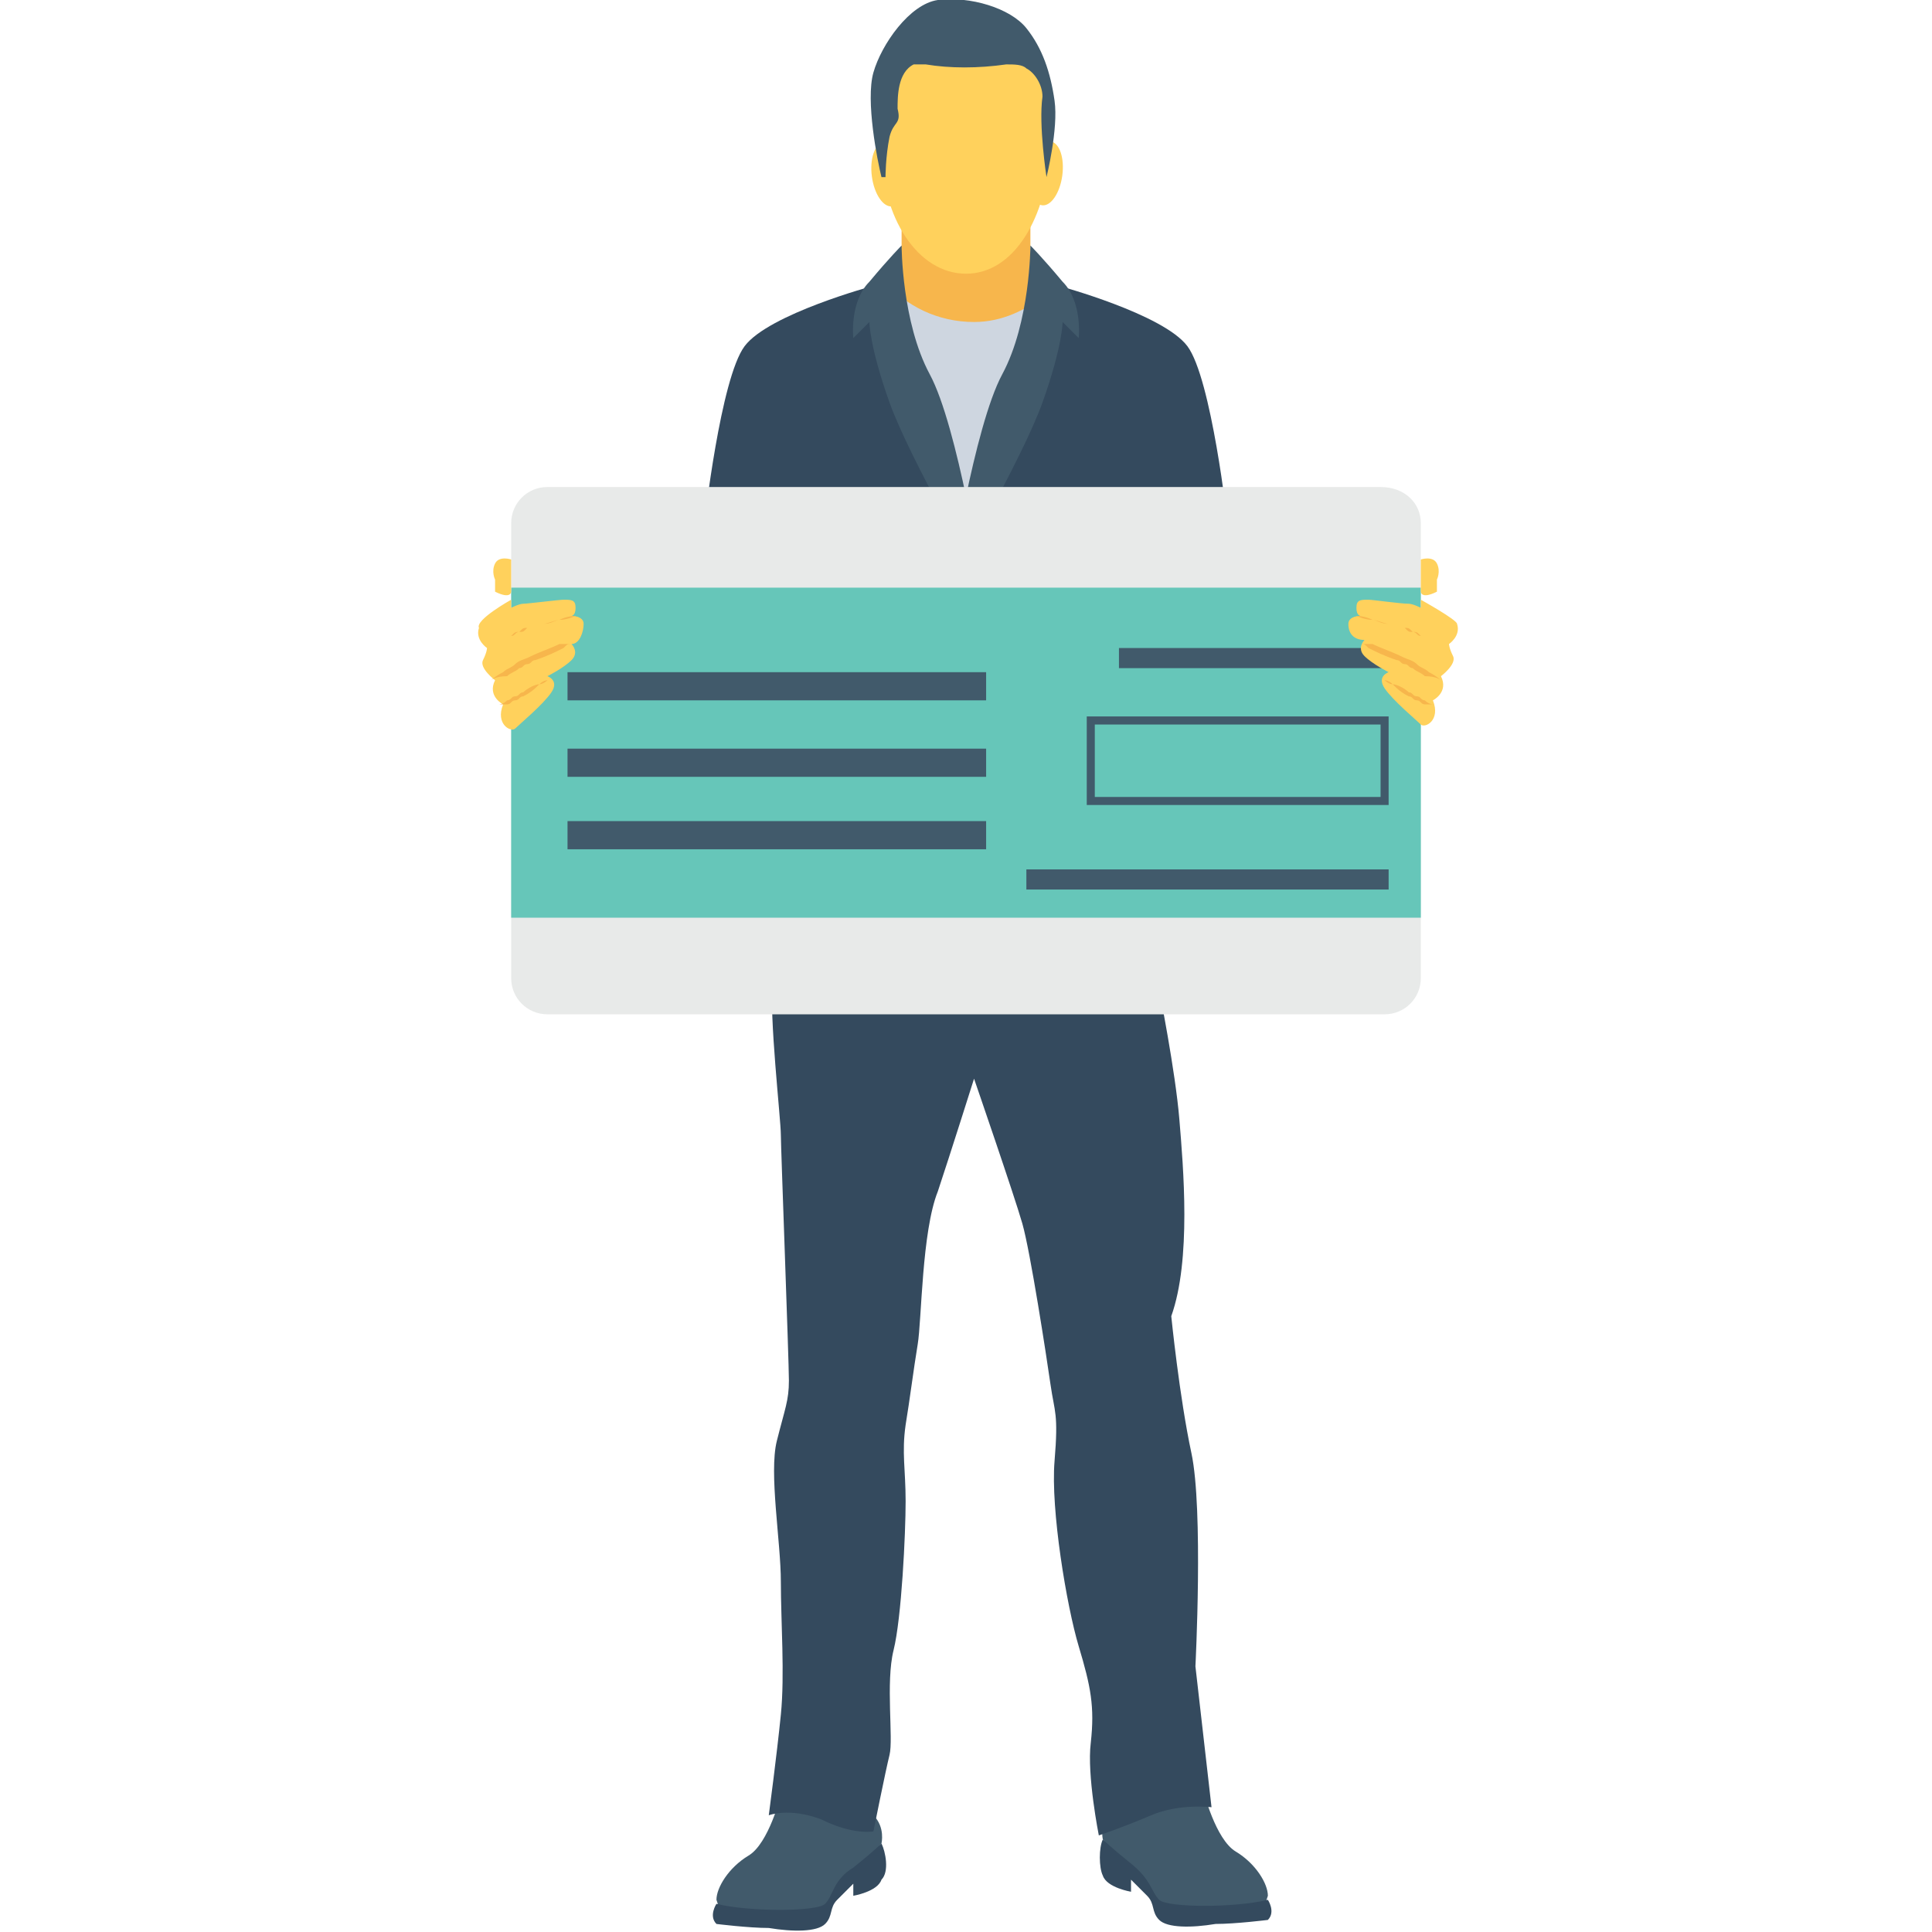 <?xml version="1.0" encoding="utf-8"?>
<!-- Generator: Adobe Illustrator 19.0.1, SVG Export Plug-In . SVG Version: 6.00 Build 0)  -->
<svg version="1.1" id="Layer_1" xmlns="http://www.w3.org/2000/svg" xmlns:xlink="http://www.w3.org/1999/xlink" x="0px" y="0px"
	 viewBox="0 0 48 48" style="enable-background:new 0 0 48 48;" xml:space="preserve">
<style type="text/css">
	.st0{fill:#FFD15C;}
	.st1{fill:#415A6B;}
	.st2{fill:#F7B64C;}
	.st3{fill:#CED6E0;}
	.st4{fill:#344A5E;}
	.st5{fill:#F3F3F3;}
	.st6{fill:#F05540;}
	.st7{fill:#F3705A;}
	.st8{fill:#66C6B9;}
	.st9{fill:#55C0EB;}
	.st10{fill:#F5F6FB;}
	.st11{fill:#4ABAA5;}
	.st12{fill:#ADB3BA;}
	.st13{fill:#E8EAE9;}
	.st14{fill:#2E4556;}
	.st15{fill:#8AD7F8;}
	.st16{fill:#FFFFFF;}
	.st17{fill:#E54838;}
	.st18{fill:#3EAF99;}
	.st19{fill:#EFA943;}
	.st20{fill:#4CAEE5;}
	.st21{fill:#293F4F;}
	.st22{fill:#2D4456;}
	.st23{fill:#2E4454;}
	.st24{fill:#2A3F4F;}
	.st25{fill:#2D4151;}
	.st26{fill:#E89E3D;}
	.st27{fill:#2B4151;}
	.st28{fill:#2A4051;}
	.st29{fill:#2C4151;}
	.st30{fill:#EBEAE8;}
	.st31{fill:#3AA590;}
	.st32{fill:#E84534;}
	.st33{fill:none;}
</style>
<g>
	<g>
		<polygon class="st2" points="22.4,6.1 22.4,3.6 25.6,3.6 25.6,6.1 25.6,8.6 21.6,8.6 		"/>
	</g>
	<g>
		<g>
			<g>
				<path class="st1" d="M27.8,46.2l-0.4-0.5c0,0-0.1-0.4,0.2-0.7s2.3-0.5,2.3-0.5s0.3,1.2,0.8,1.5s0.8,0.8,0.8,1.1
					c-0.1,0.3-0.1,0.3-0.1,0.3s-1.6,0.2-2.1,0c-0.5-0.2-0.6-0.1-0.8-0.4C28.3,46.8,27.8,46.2,27.8,46.2z"/>
			</g>
			<path class="st4" d="M27.4,45.7c0,0,0.2,0.2,0.7,0.6s0.5,0.7,0.7,0.9c0.2,0.2,1.9,0.2,2.7,0c0,0,0.2,0.3,0,0.5
				c0,0-0.8,0.1-1.3,0.1c-0.6,0.1-1.2,0.1-1.4-0.1c-0.2-0.2-0.1-0.4-0.3-0.6s-0.4-0.4-0.4-0.4l0,0.3c0,0-0.6-0.1-0.7-0.4
				C27.3,46.4,27.3,45.9,27.4,45.7z"/>
		</g>
		<g>
			<g>
				<path class="st1" d="M21.5,46.3l0.4-0.5c0,0,0.1-0.4-0.2-0.7c-0.3-0.3-2.3-0.5-2.3-0.5s-0.3,1.2-0.8,1.5
					c-0.5,0.3-0.8,0.8-0.8,1.1c0.1,0.3,0.1,0.3,0.1,0.3s1.6,0.2,2.1,0c0.5-0.2,0.6-0.1,0.8-0.4C21,46.9,21.5,46.3,21.5,46.3z"/>
			</g>
			<path class="st4" d="M21.9,45.8c0,0-0.2,0.2-0.7,0.6c-0.5,0.3-0.5,0.7-0.7,0.9c-0.2,0.2-1.9,0.2-2.7,0c0,0-0.2,0.3,0,0.5
				c0,0,0.8,0.1,1.3,0.1c0.6,0.1,1.2,0.1,1.4-0.1s0.1-0.4,0.3-0.6c0.2-0.2,0.4-0.4,0.4-0.4l0,0.3c0,0,0.6-0.1,0.7-0.4
				C22.1,46.5,22,46,21.9,45.8z"/>
		</g>
		<g>
			<path class="st4" d="M28.8,24.6c0,0,0.4,2,0.5,3.2c0.1,1.2,0.3,3.5-0.2,4.9c0,0,0.2,2,0.5,3.4c0.3,1.4,0.1,5.3,0.1,5.3l0.4,3.5
				c0,0-0.8-0.1-1.5,0.2c-0.7,0.3-1.3,0.5-1.3,0.5s-0.3-1.5-0.2-2.3c0.1-0.9,0-1.4-0.3-2.4c-0.3-1-0.7-3.4-0.6-4.6
				c0.1-1.2,0-1.2-0.1-1.9s-0.5-3.3-0.7-4s-1.2-3.6-1.2-3.6s-0.6,1.9-0.9,2.8c-0.4,1-0.4,3.2-0.5,3.8s-0.2,1.4-0.3,2
				c-0.1,0.7,0,1.1,0,1.9c0,0.8-0.1,2.9-0.3,3.7s0,2.2-0.1,2.6c-0.1,0.4-0.4,1.9-0.4,1.9s-0.5,0.1-1.3-0.3c-0.8-0.3-1.3-0.1-1.3-0.1
				s0.2-1.5,0.3-2.5c0.1-1,0-2.3,0-3.3s-0.3-2.7-0.1-3.5s0.3-1,0.3-1.5c0-0.5-0.2-5.8-0.2-6.1c0-0.4-0.3-3-0.2-3.8
				S28.8,24.6,28.8,24.6z"/>
		</g>
		<g>
			<path class="st3" d="M26,7.3v6.4h-4V7c0.5,0.6,1.3,1,2.2,1C24.9,8,25.5,7.7,26,7.3z"/>
		</g>
		<g>
			<g>
				<path class="st4" d="M26.3,7.1c0,0,2.6,0.7,3.2,1.5c0.6,0.8,1,4.4,1,4.4L24,13.5L26.3,7.1z"/>
			</g>
			<g>
				<path class="st1" d="M25.6,6.1c0,0,0,1.9-0.7,3.2c-0.7,1.3-1.3,5.2-1.3,5.2s1.8-3.1,2.3-4.5c0.5-1.4,0.5-2,0.5-2l0.4,0.4
					c0,0,0.1-0.9-0.4-1.4C25.9,6.4,25.6,6.1,25.6,6.1z"/>
			</g>
		</g>
		<g>
			<g>
				<path class="st4" d="M21.7,7.1c0,0-2.6,0.7-3.2,1.5c-0.6,0.8-1,4.4-1,4.4l6.5,0.5L21.7,7.1z"/>
			</g>
			<g>
				<path class="st1" d="M22.4,6.1c0,0,0,1.9,0.7,3.2c0.7,1.3,1.3,5.2,1.3,5.2s-1.8-3.1-2.3-4.5c-0.5-1.4-0.5-2-0.5-2l-0.4,0.4
					c0,0-0.1-0.9,0.4-1.4C22.1,6.4,22.4,6.1,22.4,6.1z"/>
			</g>
		</g>
		<g>
			<g>
				<g>
					<g>
						<path class="st13" d="M35.3,13v11.3c0,0.5-0.4,0.9-0.9,0.9H13.6c-0.5,0-0.9-0.4-0.9-0.9V13c0-0.5,0.4-0.9,0.9-0.9h20.7
							C34.9,12.1,35.3,12.5,35.3,13z"/>
					</g>
				</g>
				<g>
					<g>
						<rect x="12.7" y="14.6" class="st8" width="22.6" height="8.2"/>
					</g>
				</g>
				<g>
					<path class="st1" d="M34.5,20H27v-2.2h7.5V20z M27.2,19.8h7.1V18h-7.1V19.8z"/>
				</g>
				<g>
					<g>
						<g>
							<rect x="14.1" y="16.7" class="st1" width="10.4" height="0.7"/>
						</g>
					</g>
					<g>
						<g>
							<rect x="14.1" y="18.6" class="st1" width="10.4" height="0.7"/>
						</g>
					</g>
					<g>
						<g>
							<rect x="14.1" y="20.4" class="st1" width="10.4" height="0.7"/>
						</g>
					</g>
				</g>
				<g>
					<g>
						<g>
							<rect x="27.8" y="16.1" class="st1" width="6.7" height="0.5"/>
						</g>
					</g>
				</g>
				<g>
					<g>
						<g>
							<rect x="25.5" y="21.6" class="st1" width="9" height="0.5"/>
						</g>
					</g>
				</g>
			</g>
			<g>
				<g>
					<path class="st0" d="M35.3,13.9v0.8c0,0,0,0.2,0.4,0l0-0.3c0,0,0.1-0.2,0-0.4C35.6,13.8,35.3,13.9,35.3,13.9z"/>
				</g>
				<g>
					<path class="st0" d="M35.3,14.9v0.2c0,0-0.2-0.1-0.3-0.1c-0.2,0-0.9-0.1-1-0.1c-0.2,0-0.3,0-0.3,0.2s0.1,0.2,0.1,0.2
						s-0.3,0-0.3,0.2c0,0.3,0.2,0.4,0.4,0.4c0,0-0.2,0.2,0,0.4c0.2,0.2,0.6,0.4,0.6,0.4s-0.3,0.1-0.1,0.4c0.2,0.3,0.8,0.8,0.9,0.9
						s0.5-0.1,0.3-0.6c0,0,0.4-0.2,0.2-0.6c0,0,0.4-0.3,0.3-0.5c-0.1-0.2-0.1-0.3-0.1-0.3s0.3-0.2,0.2-0.5
						C36.2,15.4,35.3,14.9,35.3,14.9z"/>
				</g>
				<g>
					<path class="st2" d="M35.6,17.5c0,0-0.1,0-0.2-0.1c-0.1,0-0.1-0.1-0.2-0.1c-0.1,0-0.1-0.1-0.2-0.1c-0.1-0.1-0.3-0.2-0.4-0.2
						c-0.1-0.1-0.2-0.1-0.2-0.1s0.1,0.1,0.2,0.1c0.1,0.1,0.2,0.2,0.4,0.3c0.1,0,0.1,0.1,0.2,0.1c0.1,0,0.1,0.1,0.2,0.1
						C35.5,17.5,35.6,17.5,35.6,17.5z"/>
					<g>
						<path class="st2" d="M35.8,16.9c0,0-0.1-0.1-0.3-0.2c-0.1-0.1-0.2-0.1-0.3-0.2c-0.1-0.1-0.2-0.1-0.4-0.2
							c-0.2-0.1-0.5-0.2-0.7-0.3c-0.1,0-0.2,0-0.3,0c-0.1,0-0.1,0-0.1,0s0,0,0,0c0,0,0,0,0.1,0c0.1,0,0.1,0,0.2,0.1
							c0.2,0.1,0.4,0.2,0.7,0.3c0.1,0,0.1,0.1,0.2,0.1c0.1,0,0.1,0.1,0.2,0.1c0.1,0.1,0.2,0.1,0.3,0.2
							C35.7,16.8,35.8,16.9,35.8,16.9z"/>
					</g>
					<g>
						<path class="st2" d="M33.7,15.3c0,0,0.2,0,0.4,0.1c0.1,0,0.2,0.1,0.4,0.1c0.1,0,0.3,0.1,0.4,0.1c0.1,0,0.1,0,0.2,0.1
							c0.1,0,0.1,0,0.2,0.1c0.1,0.1,0.2,0.1,0.3,0.2c0.2,0.1,0.3,0.2,0.3,0.2s-0.1-0.1-0.3-0.2c-0.1-0.1-0.2-0.1-0.3-0.2
							c-0.1,0-0.1-0.1-0.2-0.1c-0.1,0-0.1,0-0.2-0.1c-0.1,0-0.3-0.1-0.4-0.1c-0.1,0-0.3-0.1-0.4-0.1C33.9,15.4,33.7,15.3,33.7,15.3z
							"/>
					</g>
				</g>
			</g>
			<g>
				<g>
					<path class="st0" d="M12.7,13.9v0.8c0,0,0,0.2-0.4,0l0-0.3c0,0-0.1-0.2,0-0.4C12.4,13.8,12.7,13.9,12.7,13.9z"/>
				</g>
				<g>
					<path class="st0" d="M12.7,14.9v0.2c0,0,0.2-0.1,0.3-0.1s0.9-0.1,1-0.1c0.2,0,0.3,0,0.3,0.2s-0.1,0.2-0.1,0.2s0.3,0,0.3,0.2
						S14.4,16,14.2,16c0,0,0.2,0.2,0,0.4s-0.6,0.4-0.6,0.4s0.3,0.1,0.1,0.4c-0.2,0.3-0.8,0.8-0.9,0.9s-0.5-0.1-0.3-0.6
						c0,0-0.4-0.2-0.2-0.6c0,0-0.4-0.3-0.3-0.5c0.1-0.2,0.1-0.3,0.1-0.3s-0.3-0.2-0.2-0.5C11.8,15.4,12.7,14.9,12.7,14.9z"/>
				</g>
				<g>
					<path class="st2" d="M12.4,17.5c0,0,0.1,0,0.2-0.1c0.1,0,0.1-0.1,0.2-0.1c0.1,0,0.1-0.1,0.2-0.1c0.1-0.1,0.3-0.2,0.4-0.2
						c0.1-0.1,0.2-0.1,0.2-0.1s-0.1,0.1-0.2,0.1c-0.1,0.1-0.2,0.2-0.4,0.3c-0.1,0-0.1,0.1-0.2,0.1c-0.1,0-0.1,0.1-0.2,0.1
						C12.5,17.5,12.4,17.5,12.4,17.5z"/>
					<g>
						<path class="st2" d="M12.2,16.9c0,0,0.1-0.1,0.3-0.2c0.1-0.1,0.2-0.1,0.3-0.2c0.1-0.1,0.2-0.1,0.4-0.2
							c0.2-0.1,0.5-0.2,0.7-0.3c0.1,0,0.2,0,0.3,0c0.1,0,0.1,0,0.1,0s0,0,0,0c0,0,0,0-0.1,0c-0.1,0-0.1,0-0.2,0.1
							c-0.2,0.1-0.4,0.2-0.7,0.3c-0.1,0-0.1,0.1-0.2,0.1c-0.1,0-0.1,0.1-0.2,0.1c-0.1,0.1-0.2,0.1-0.3,0.2
							C12.3,16.8,12.2,16.9,12.2,16.9z"/>
					</g>
					<g>
						<path class="st2" d="M14.3,15.3c0,0-0.2,0-0.4,0.1c-0.1,0-0.2,0.1-0.4,0.1c-0.1,0-0.3,0.1-0.4,0.1c-0.1,0-0.1,0-0.2,0.1
							c-0.1,0-0.1,0-0.2,0.1c-0.1,0.1-0.2,0.1-0.3,0.2c-0.2,0.1-0.3,0.2-0.3,0.2s0.1-0.1,0.3-0.2c0.1-0.1,0.2-0.1,0.3-0.2
							c0.1,0,0.1-0.1,0.2-0.1c0.1,0,0.1,0,0.2-0.1c0.1,0,0.3-0.1,0.4-0.1c0.1,0,0.3-0.1,0.4-0.1C14.1,15.4,14.3,15.3,14.3,15.3z"/>
					</g>
				</g>
			</g>
		</g>
	</g>
	<g>
		<g>
			<g>
				<ellipse transform="matrix(-0.991 0.133 -0.133 -0.991 44.432 5.669)" class="st0" cx="22" cy="4.3" rx="0.4" ry="0.8"/>
			</g>
		</g>
		<g>
			<g>
				<ellipse transform="matrix(0.991 0.133 -0.133 0.991 0.802 -3.412)" class="st0" cx="26" cy="4.3" rx="0.4" ry="0.8"/>
			</g>
		</g>
		<g>
			<path class="st0" d="M26.1,3.7C26,5.4,25.2,6.8,24,6.8s-2.1-1.4-2.1-3.1s0.9-3,2.1-3.1C25.3,0.4,26.2,1.7,26.1,3.7z"/>
		</g>
		<g>
			<path class="st1" d="M26,4.4c0,0-0.2-1.3-0.1-2c0-0.3-0.2-0.6-0.4-0.7c-0.1-0.1-0.3-0.1-0.5-0.1c-0.7,0.1-1.4,0.1-2,0
				c-0.1,0-0.2,0-0.3,0c-0.4,0.2-0.4,0.8-0.4,1.1c0.1,0.4-0.1,0.3-0.2,0.7C22,3.9,22,4.4,22,4.4h-0.1c-0.1-0.4-0.4-1.9-0.2-2.6
				c0.2-0.7,0.9-1.7,1.6-1.8c0.8-0.1,1.8,0.2,2.2,0.7c0.4,0.5,0.6,1.1,0.7,1.8C26.3,3.2,26,4.4,26,4.4z"/>
		</g>
	</g>
</g>
</svg>

